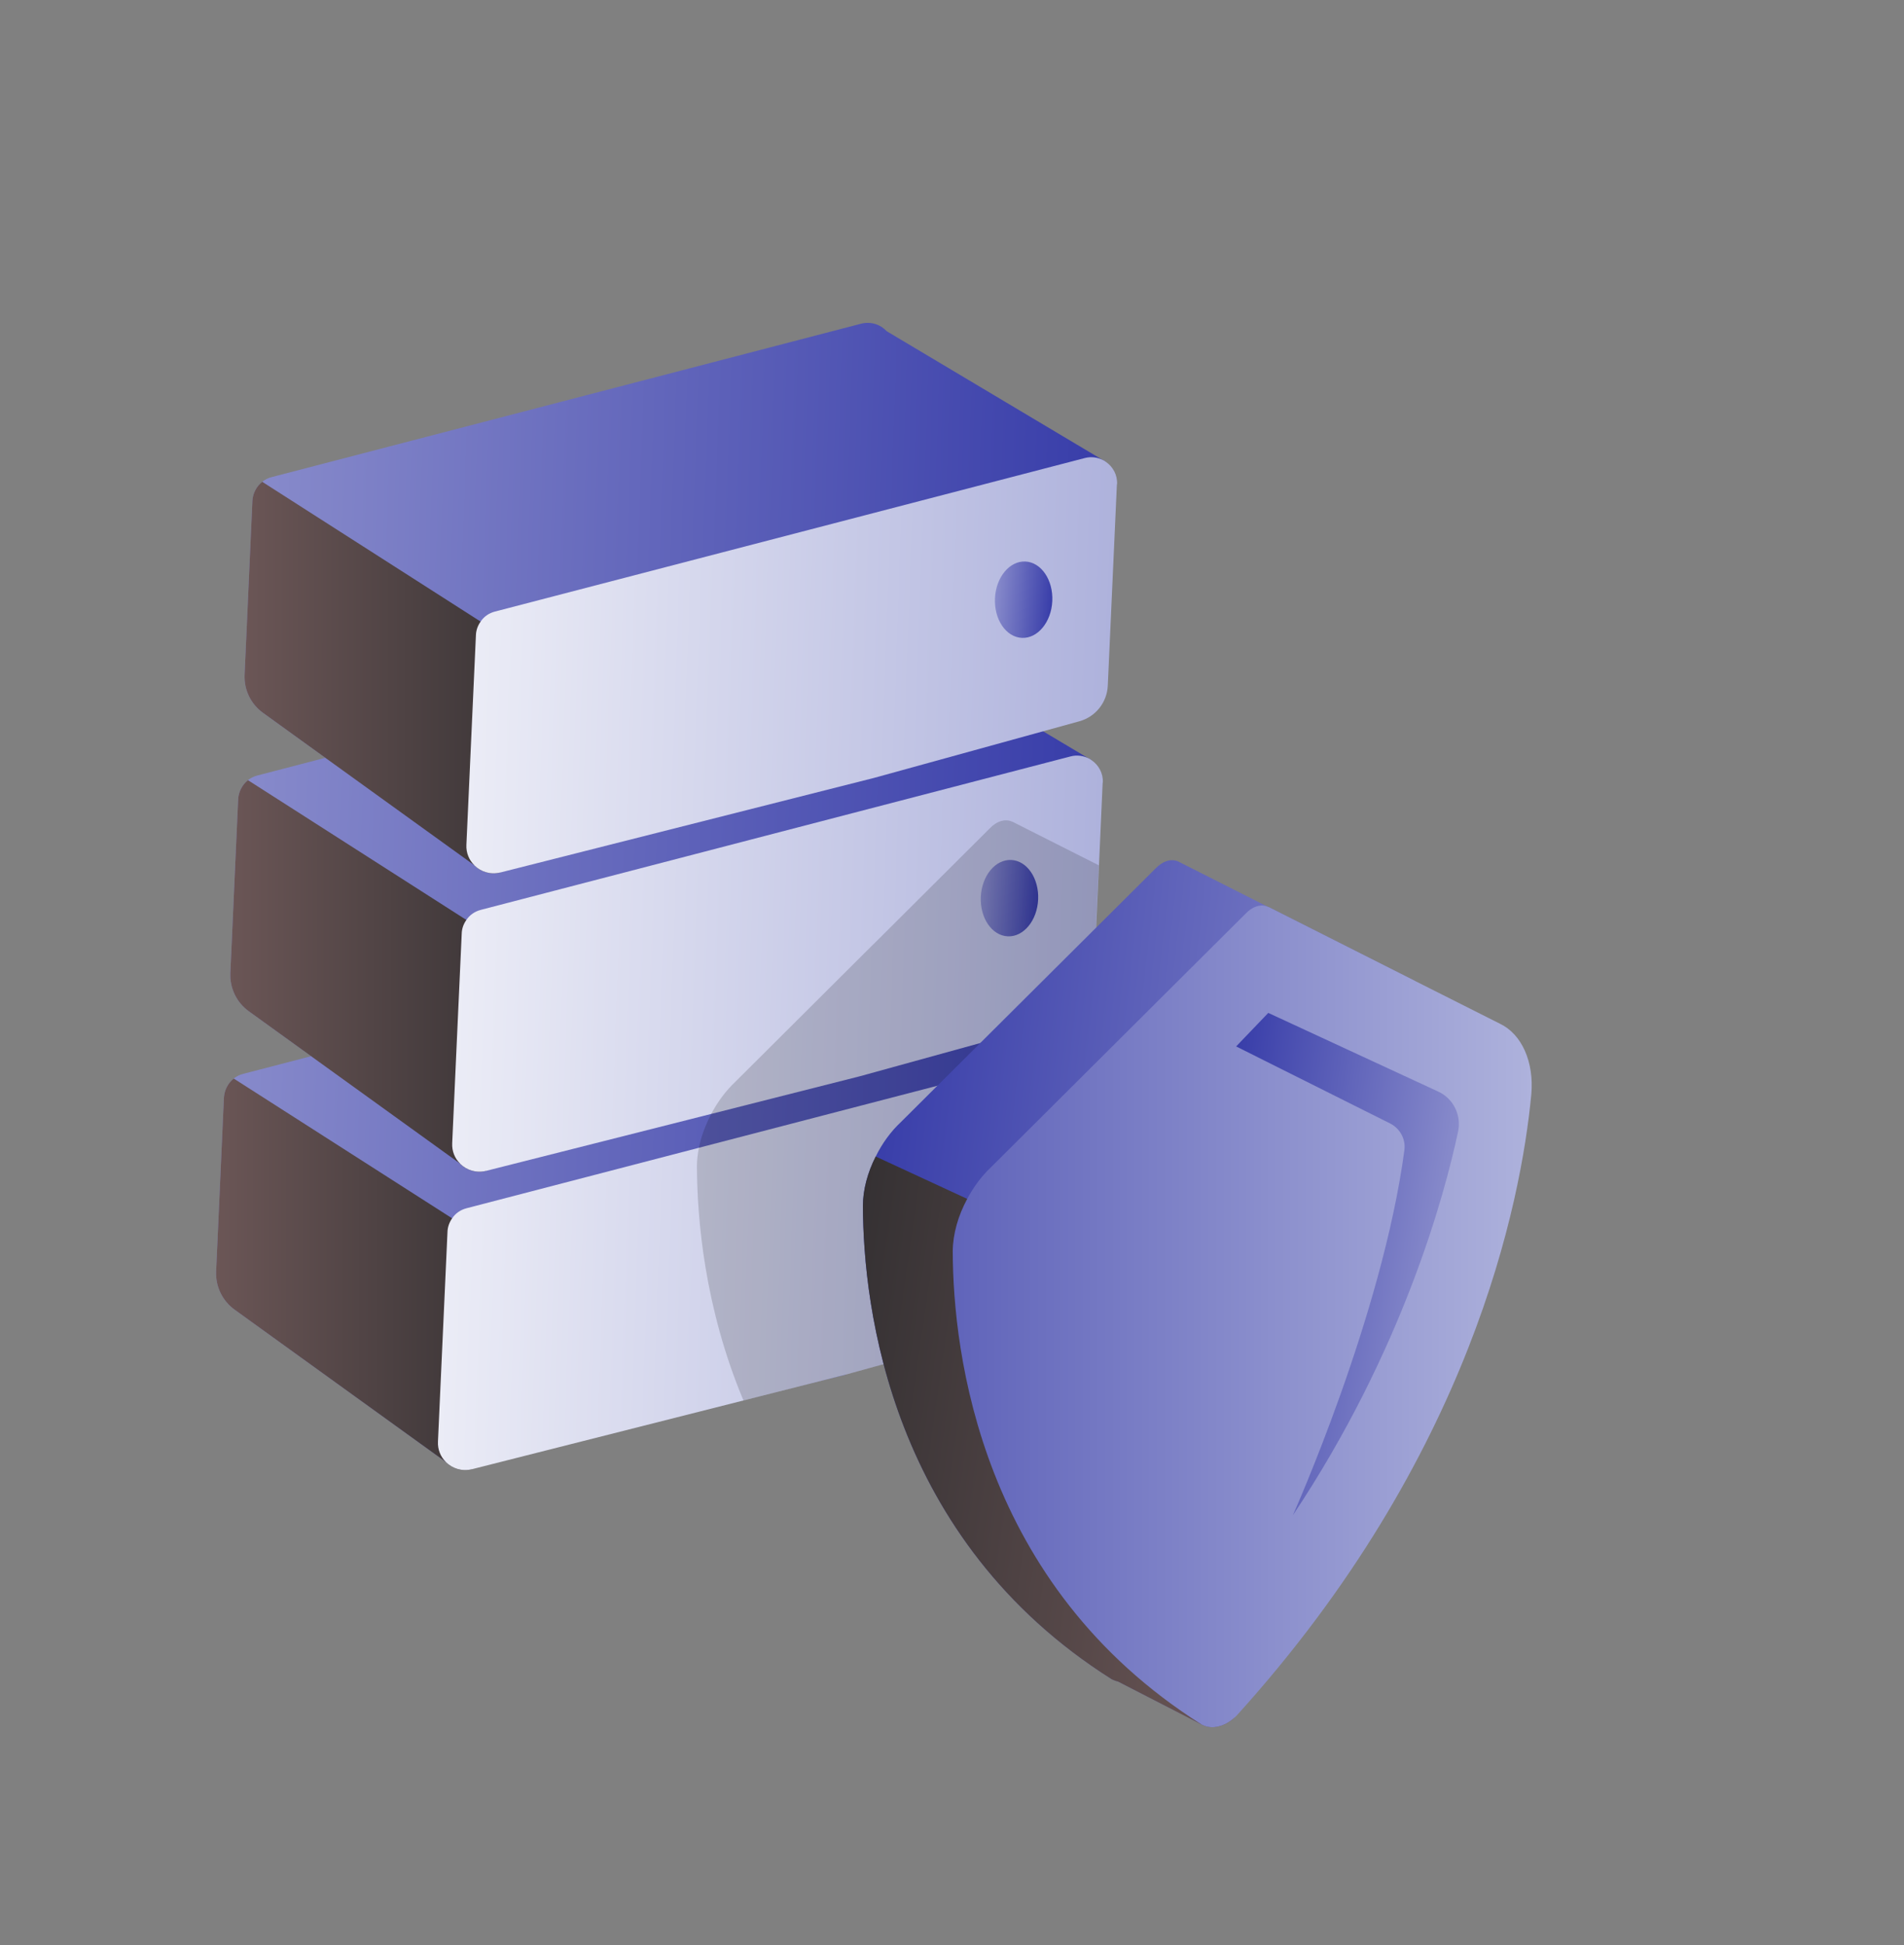 <svg width="46" height="47" viewBox="0 0 46 47" fill="none" xmlns="http://www.w3.org/2000/svg">
<rect x="0" y="0" width="46" height="47" fill="#808080" stroke="none"/>
<g clip-path="url(#clip0_1722_90078)">
<path d="M26.031 25.578L20.704 27.164L20.432 33.213L17.954 33.817L11.421 35.403L11.236 35.447C11.098 35.478 10.958 35.454 10.841 35.375L10.772 35.327C10.772 35.327 10.772 35.327 10.772 35.324L5.664 31.64C5.373 31.428 5.208 31.088 5.221 30.727L5.41 26.519C5.421 26.337 5.51 26.169 5.647 26.059C5.712 26.007 5.791 25.966 5.877 25.945L7.515 25.52L11.061 24.596L12.705 24.167L20.12 22.238C20.357 22.18 20.587 22.259 20.735 22.42L20.93 22.54L21.212 22.708L24.857 24.878L25.963 25.537C25.963 25.537 25.976 25.544 25.983 25.547C25.99 25.551 25.997 25.558 26.004 25.561L26.031 25.578V25.578Z" fill="url(#paint0_linear_1722_90078)"/>
<path style="mix-blend-mode:overlay" d="M12.564 30.49L11.421 35.403L11.397 35.499C11.16 35.557 10.93 35.482 10.772 35.327C10.772 35.327 10.772 35.326 10.772 35.324L5.664 31.64C5.373 31.427 5.208 31.088 5.221 30.727L5.41 26.519C5.421 26.337 5.51 26.168 5.647 26.059L10.923 29.436L12.568 30.49H12.564Z" fill="url(#paint1_linear_1722_90078)"/>
<path d="M26.297 26.117L26.077 30.981C26.06 31.39 25.778 31.74 25.387 31.846L20.433 33.212L17.962 33.837L11.398 35.499C11.161 35.557 10.931 35.481 10.773 35.327C10.773 35.327 10.773 35.326 10.773 35.324C10.646 35.2 10.571 35.025 10.581 34.829L10.811 29.766C10.814 29.646 10.856 29.532 10.924 29.436C11.003 29.316 11.127 29.23 11.274 29.192L16.891 27.73L25.521 25.485C25.679 25.444 25.833 25.468 25.967 25.537C25.974 25.54 25.981 25.543 25.988 25.547C25.994 25.55 26.001 25.557 26.008 25.561C26.018 25.567 26.025 25.574 26.036 25.581C26.2 25.698 26.31 25.89 26.3 26.117H26.297Z" fill="url(#paint2_linear_1722_90078)"/>
<path d="M24.735 28.941C24.758 28.431 24.467 28.004 24.084 27.987C23.702 27.97 23.373 28.369 23.35 28.878C23.327 29.388 23.619 29.815 24.001 29.832C24.384 29.849 24.713 29.45 24.735 28.941Z" fill="url(#paint3_linear_1722_90078)"/>
<path d="M26.375 18.369L21.047 19.955L20.776 26.004L11.765 28.194L11.58 28.238C11.442 28.269 11.302 28.245 11.185 28.166L11.116 28.118C11.116 28.118 11.116 28.118 11.116 28.115L6.008 24.431C5.716 24.219 5.552 23.879 5.565 23.518L5.754 19.31C5.764 19.128 5.854 18.959 5.991 18.85C6.056 18.798 6.135 18.757 6.221 18.736L20.464 15.029C20.701 14.971 20.931 15.05 21.078 15.211L26.306 18.328C26.313 18.331 26.32 18.335 26.327 18.338C26.334 18.342 26.341 18.349 26.348 18.352L26.375 18.369V18.369Z" fill="url(#paint4_linear_1722_90078)"/>
<path style="mix-blend-mode:overlay" d="M12.908 23.281L11.765 28.194L11.741 28.29C11.504 28.348 11.274 28.273 11.116 28.118C11.116 28.118 11.116 28.117 11.116 28.115L6.008 24.431C5.716 24.219 5.552 23.879 5.565 23.518L5.754 19.31C5.764 19.128 5.854 18.959 5.991 18.85L11.267 22.227L12.912 23.281H12.908Z" fill="url(#paint5_linear_1722_90078)"/>
<path d="M26.64 18.908L26.551 20.906L26.421 23.772C26.403 24.181 26.122 24.531 25.731 24.637L24.859 24.877L20.777 26.003L17.186 26.913L11.742 28.29C11.505 28.348 11.275 28.273 11.117 28.118C11.117 28.118 11.117 28.117 11.117 28.115C10.99 27.991 10.915 27.816 10.925 27.62L11.062 24.596L11.155 22.557C11.158 22.437 11.199 22.323 11.268 22.227C11.347 22.107 11.471 22.021 11.618 21.983L25.864 18.276C26.022 18.235 26.177 18.259 26.311 18.328C26.318 18.331 26.325 18.334 26.331 18.338C26.338 18.341 26.345 18.348 26.352 18.352C26.362 18.358 26.369 18.365 26.379 18.372C26.544 18.489 26.654 18.681 26.644 18.908H26.64Z" fill="url(#paint6_linear_1722_90078)"/>
<path d="M25.081 21.732C25.104 21.222 24.812 20.795 24.43 20.778C24.047 20.761 23.719 21.16 23.696 21.669C23.673 22.179 23.964 22.606 24.347 22.623C24.73 22.64 25.058 22.241 25.081 21.732Z" fill="url(#paint7_linear_1722_90078)"/>
<path opacity="0.16" d="M25.729 24.638L24.857 24.878L25.962 25.538C25.962 25.538 25.976 25.544 25.983 25.548C25.99 25.551 25.997 25.558 26.004 25.561L26.031 25.579C26.196 25.699 26.306 25.891 26.295 26.118L26.076 30.982C26.058 31.39 25.777 31.741 25.386 31.847L20.432 33.213L17.96 33.838C17.96 33.838 17.96 33.824 17.954 33.818C17.023 31.59 16.841 29.454 16.838 28.174C16.838 28.03 16.855 27.882 16.886 27.731C16.941 27.456 17.044 27.175 17.185 26.914C17.185 26.911 17.185 26.911 17.185 26.907C17.192 26.897 17.198 26.883 17.205 26.873C17.353 26.602 17.542 26.348 17.761 26.142L20.906 23.008L21.208 22.709L23.906 20.021C24.081 19.835 24.294 19.774 24.459 19.856C24.462 19.856 24.469 19.856 24.473 19.86L26.546 20.907L26.416 23.773C26.398 24.181 26.117 24.532 25.726 24.638H25.729Z" fill="black"/>
<path d="M26.719 11.16L21.391 12.746L21.12 18.795L12.109 20.985L11.923 21.029C11.786 21.06 11.645 21.036 11.529 20.957L11.46 20.909C11.46 20.909 11.46 20.909 11.46 20.906L6.352 17.223C6.06 17.01 5.895 16.67 5.909 16.309L6.098 12.101C6.108 11.919 6.197 11.751 6.335 11.641C6.4 11.589 6.479 11.548 6.565 11.527L20.808 7.82C21.044 7.762 21.274 7.841 21.422 8.002L26.65 11.119C26.657 11.122 26.664 11.126 26.671 11.129C26.678 11.133 26.684 11.139 26.691 11.143L26.719 11.16V11.16Z" fill="url(#paint8_linear_1722_90078)"/>
<path style="mix-blend-mode:overlay" d="M13.252 16.072L12.109 20.985L12.085 21.081C11.848 21.139 11.618 21.064 11.46 20.909C11.46 20.909 11.46 20.908 11.46 20.906L6.352 17.222C6.06 17.01 5.895 16.67 5.909 16.309L6.098 12.101C6.108 11.919 6.197 11.751 6.335 11.641L11.611 15.018L13.255 16.072H13.252Z" fill="url(#paint9_linear_1722_90078)"/>
<path d="M26.984 11.699L26.764 16.563C26.747 16.972 26.466 17.322 26.074 17.428L21.121 18.794L12.085 21.081C11.849 21.139 11.619 21.064 11.461 20.909C11.461 20.909 11.461 20.908 11.461 20.906C11.334 20.782 11.258 20.607 11.268 20.411L11.498 15.348C11.502 15.228 11.543 15.114 11.612 15.018C11.691 14.898 11.814 14.812 11.962 14.775L26.208 11.067C26.366 11.026 26.521 11.05 26.654 11.119C26.661 11.122 26.668 11.125 26.675 11.129C26.682 11.132 26.689 11.139 26.696 11.143C26.706 11.149 26.713 11.156 26.723 11.163C26.888 11.28 26.998 11.472 26.988 11.699H26.984Z" fill="url(#paint10_linear_1722_90078)"/>
<path d="M25.423 14.521C25.446 14.011 25.154 13.584 24.772 13.567C24.389 13.55 24.06 13.949 24.038 14.458C24.015 14.968 24.306 15.395 24.689 15.412C25.071 15.429 25.4 15.03 25.423 14.521Z" fill="url(#paint11_linear_1722_90078)"/>
<path d="M27.706 40.353C27.706 40.353 27.682 40.38 27.665 40.391L29.056 41.678L29.062 41.685L29.032 41.668L27.01 40.627C26.958 40.617 26.907 40.596 26.859 40.572C21.514 37.198 20.855 31.592 20.848 29.134C20.848 28.746 20.961 28.328 21.157 27.943C21.311 27.627 21.524 27.335 21.771 27.105L27.916 20.985C28.098 20.796 28.314 20.734 28.482 20.823L30.642 21.915C30.642 21.915 30.652 21.915 30.655 21.919L34.068 23.642C34.593 23.889 34.891 24.562 34.823 25.344C34.593 27.775 33.535 33.261 28.826 39.048C28.475 39.481 28.101 39.917 27.706 40.353V40.353Z" fill="url(#paint12_linear_1722_90078)"/>
<path style="mix-blend-mode:overlay" d="M29.056 41.678L29.062 41.685L29.032 41.668L27.01 40.628C26.958 40.617 26.907 40.597 26.859 40.573C21.514 37.198 20.855 31.593 20.848 29.135C20.848 28.747 20.961 28.328 21.157 27.943L23.367 28.966L25.06 29.746L28.826 39.049L29.818 41.507C29.577 41.723 29.275 41.791 29.056 41.678V41.678Z" fill="url(#paint13_linear_1722_90078)"/>
<path d="M36.996 26.439C36.749 29.052 35.544 35.193 29.88 41.447C29.859 41.468 29.839 41.489 29.818 41.506C29.578 41.722 29.276 41.791 29.056 41.678C29.049 41.678 29.039 41.671 29.032 41.667C23.687 38.293 23.024 32.687 23.018 30.233C23.021 29.817 23.148 29.371 23.368 28.966C23.519 28.681 23.714 28.416 23.944 28.2L30.089 22.079C30.264 21.894 30.477 21.832 30.642 21.915C30.645 21.915 30.652 21.915 30.656 21.918L34.068 23.641L36.241 24.736C36.766 24.987 37.065 25.66 36.996 26.439V26.439Z" fill="url(#paint14_linear_1722_90078)"/>
<path d="M30.641 24.473L34.747 26.374C35.114 26.543 35.31 26.944 35.227 27.339C34.908 28.843 33.895 32.626 31.235 36.611C31.235 36.611 33.398 31.785 33.93 27.785C33.964 27.521 33.823 27.264 33.583 27.143L29.865 25.283L30.641 24.473V24.473Z" fill="url(#paint15_linear_1722_90078)"/>
</g>
<defs>
<linearGradient id="paint0_linear_1722_90078" x1="5.297" y1="28.472" x2="25.904" y2="29.2" gradientUnits="userSpaceOnUse">
<stop stop-color="#888BCB"/>
<stop offset="1" stop-color="#383DA9"/>
</linearGradient>
<linearGradient id="paint1_linear_1722_90078" x1="5.218" y1="30.789" x2="12.564" y2="30.789" gradientUnits="userSpaceOnUse">
<stop stop-color="#6B5656"/>
<stop offset="1" stop-color="#353133"/>
</linearGradient>
<linearGradient id="paint2_linear_1722_90078" x1="10.739" y1="30.219" x2="26.132" y2="30.761" gradientUnits="userSpaceOnUse">
<stop stop-color="#EBECF6"/>
<stop offset="1" stop-color="#AEB2DC"/>
</linearGradient>
<linearGradient id="paint3_linear_1722_90078" x1="23.355" y1="28.854" x2="24.738" y2="28.968" gradientUnits="userSpaceOnUse">
<stop stop-color="#888BCB"/>
<stop offset="1" stop-color="#383DA9"/>
</linearGradient>
<linearGradient id="paint4_linear_1722_90078" x1="5.641" y1="21.263" x2="26.248" y2="21.991" gradientUnits="userSpaceOnUse">
<stop stop-color="#888BCB"/>
<stop offset="1" stop-color="#383DA9"/>
</linearGradient>
<linearGradient id="paint5_linear_1722_90078" x1="5.562" y1="23.58" x2="12.908" y2="23.58" gradientUnits="userSpaceOnUse">
<stop stop-color="#6B5656"/>
<stop offset="1" stop-color="#353133"/>
</linearGradient>
<linearGradient id="paint6_linear_1722_90078" x1="11.083" y1="23.01" x2="26.476" y2="23.552" gradientUnits="userSpaceOnUse">
<stop stop-color="#EBECF6"/>
<stop offset="1" stop-color="#AEB2DC"/>
</linearGradient>
<linearGradient id="paint7_linear_1722_90078" x1="23.697" y1="21.645" x2="25.08" y2="21.756" gradientUnits="userSpaceOnUse">
<stop stop-color="#888BCB"/>
<stop offset="1" stop-color="#383DA9"/>
</linearGradient>
<linearGradient id="paint8_linear_1722_90078" x1="5.985" y1="14.054" x2="26.592" y2="14.782" gradientUnits="userSpaceOnUse">
<stop stop-color="#888BCB"/>
<stop offset="1" stop-color="#383DA9"/>
</linearGradient>
<linearGradient id="paint9_linear_1722_90078" x1="5.906" y1="16.371" x2="13.252" y2="16.371" gradientUnits="userSpaceOnUse">
<stop stop-color="#6B5656"/>
<stop offset="1" stop-color="#353133"/>
</linearGradient>
<linearGradient id="paint10_linear_1722_90078" x1="11.426" y1="15.801" x2="26.819" y2="16.343" gradientUnits="userSpaceOnUse">
<stop stop-color="#EBECF6"/>
<stop offset="1" stop-color="#AEB2DC"/>
</linearGradient>
<linearGradient id="paint11_linear_1722_90078" x1="24.039" y1="14.434" x2="25.422" y2="14.544" gradientUnits="userSpaceOnUse">
<stop stop-color="#888BCB"/>
<stop offset="1" stop-color="#383DA9"/>
</linearGradient>
<linearGradient id="paint12_linear_1722_90078" x1="34.074" y1="31.857" x2="20.697" y2="30.308" gradientUnits="userSpaceOnUse">
<stop stop-color="#888BCB"/>
<stop offset="1" stop-color="#383DA9"/>
</linearGradient>
<linearGradient id="paint13_linear_1722_90078" x1="30.666" y1="35.623" x2="20.11" y2="34.105" gradientUnits="userSpaceOnUse">
<stop stop-color="#6B5656"/>
<stop offset="1" stop-color="#353133"/>
</linearGradient>
<linearGradient id="paint14_linear_1722_90078" x1="37.006" y1="31.805" x2="23.018" y2="31.805" gradientUnits="userSpaceOnUse">
<stop stop-color="#AEB2DC"/>
<stop offset="1" stop-color="#6064BA"/>
</linearGradient>
<linearGradient id="paint15_linear_1722_90078" x1="34.692" y1="31.081" x2="29.144" y2="30.284" gradientUnits="userSpaceOnUse">
<stop stop-color="#888BCB"/>
<stop offset="1" stop-color="#383DA9"/>
</linearGradient>
<clipPath id="clip0_1722_90078">
<rect width="46" height="46" fill="white" transform="translate(0 0.566)"/>
</clipPath>
</defs>
</svg>

